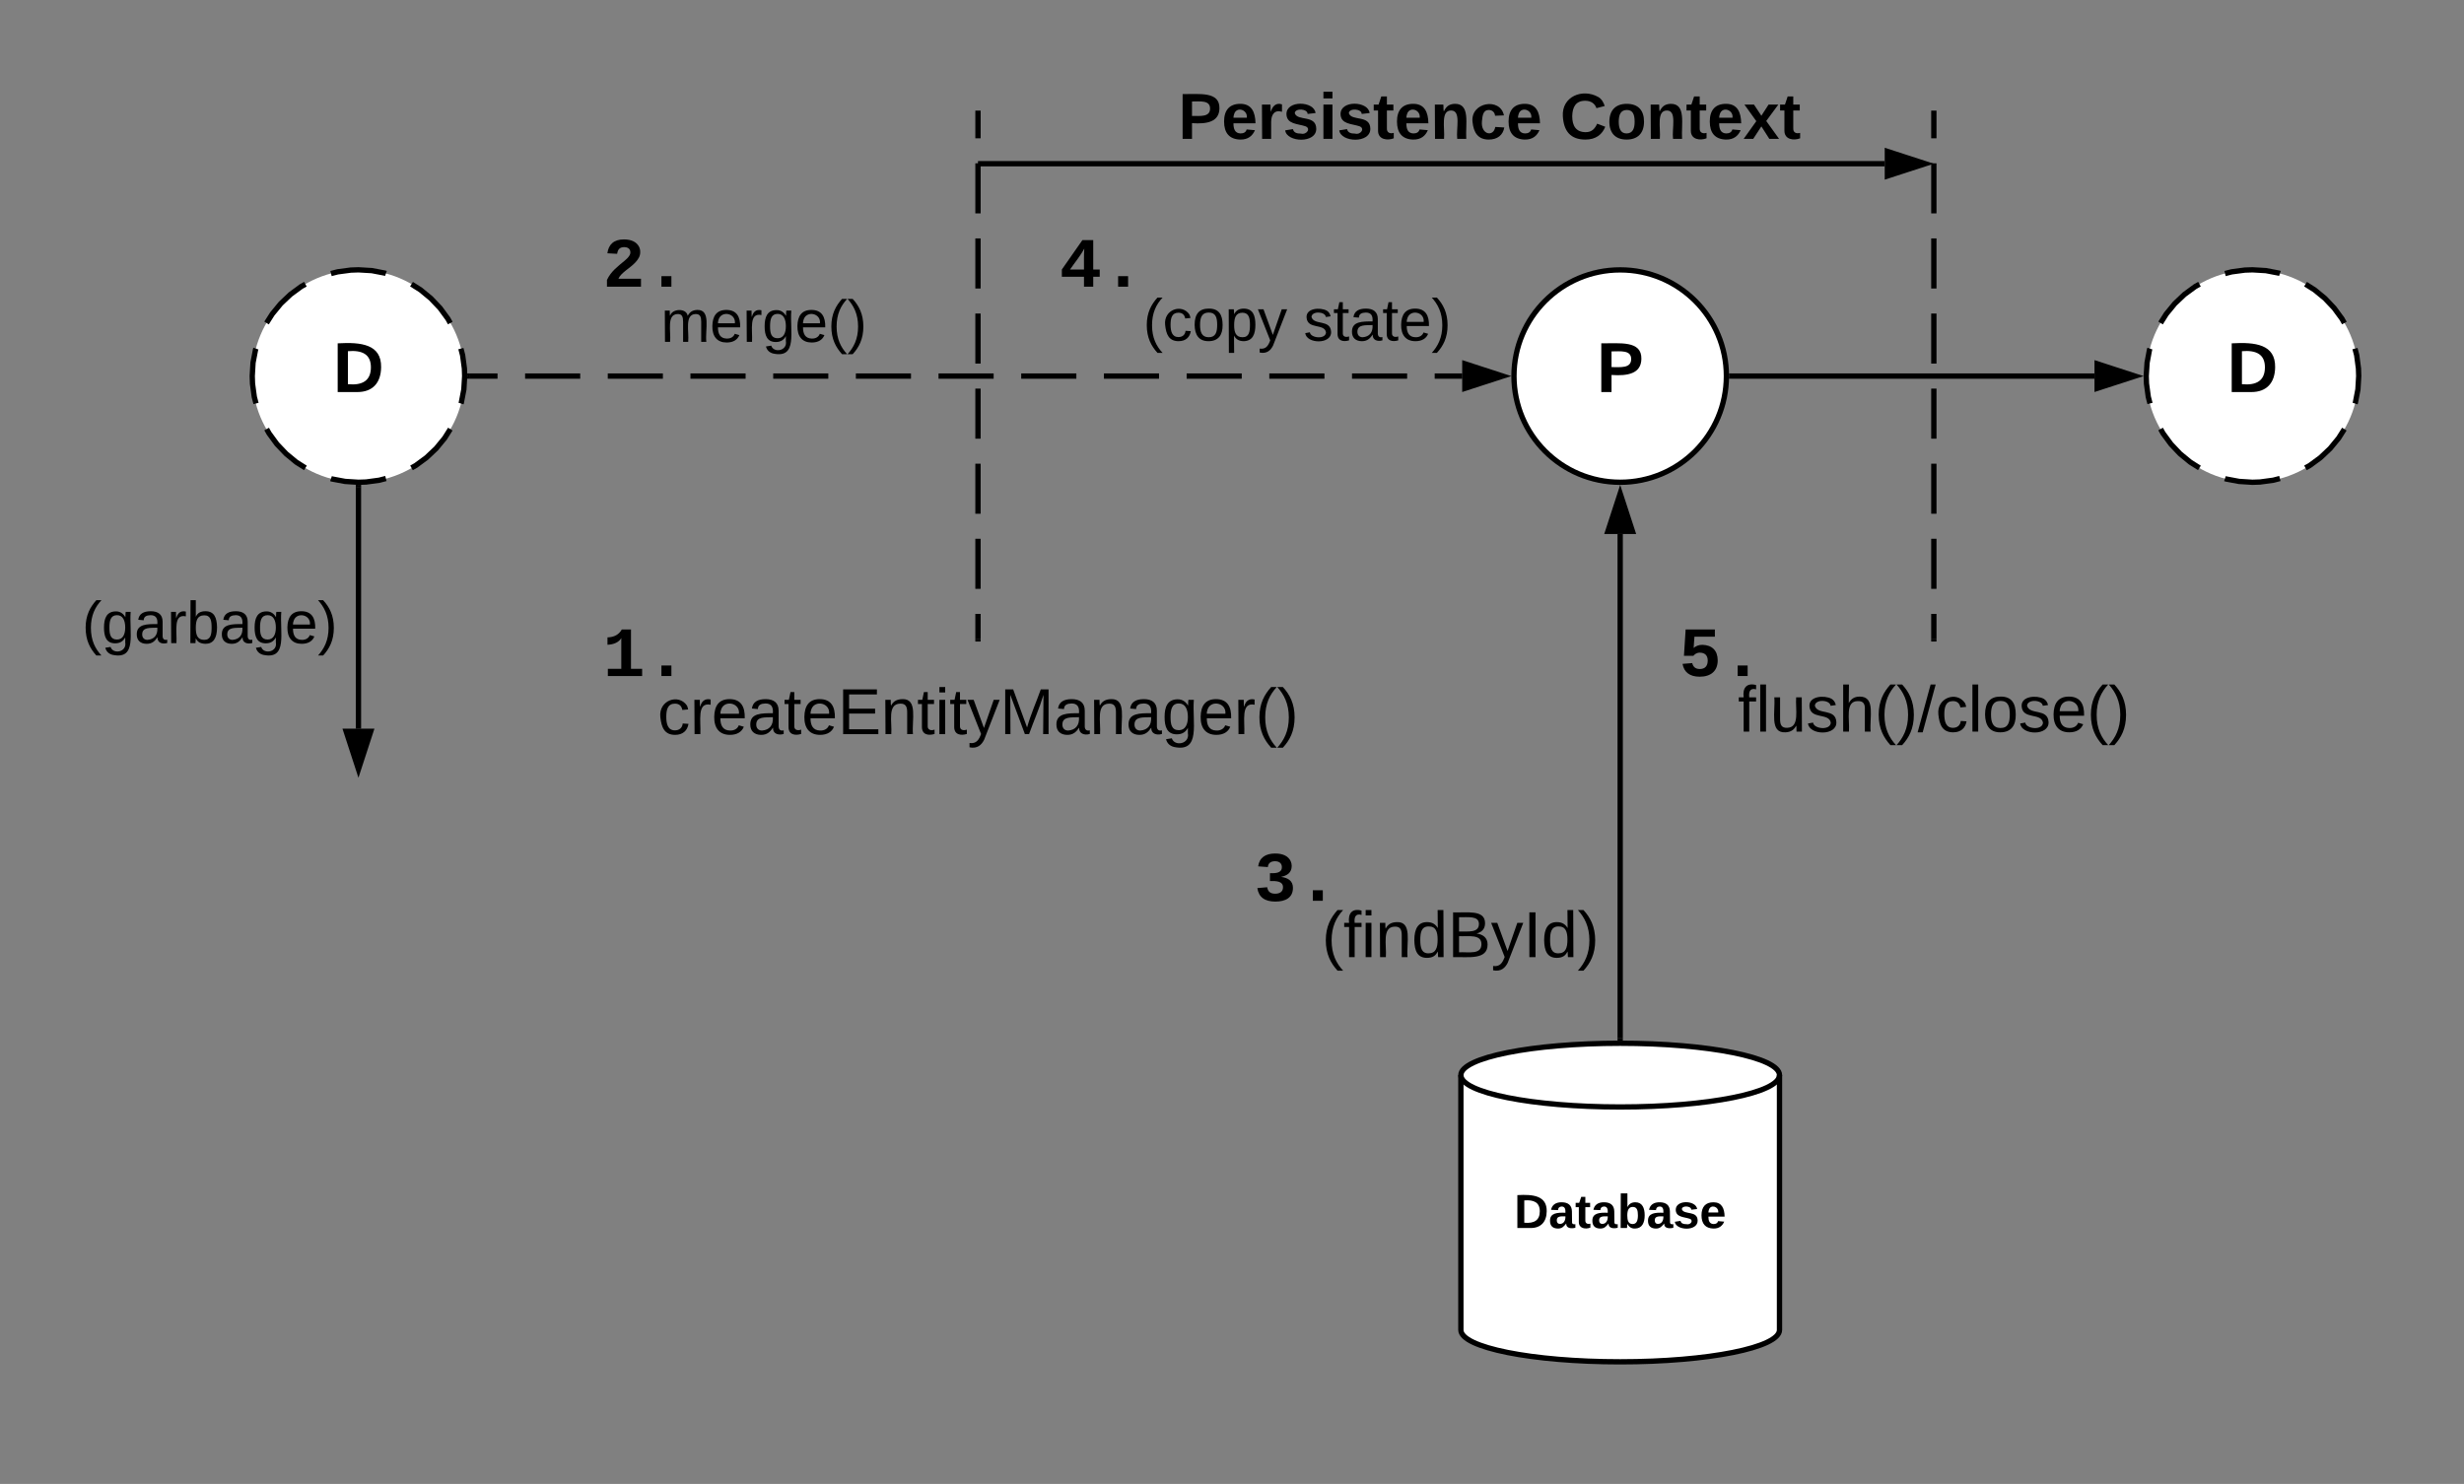 <svg xmlns="http://www.w3.org/2000/svg" xmlns:xlink="http://www.w3.org/1999/xlink" xmlns:lucid="lucid" width="928" height="559"><rect width="100%" height="100%" fill="#808080" stroke="none"/><g transform="translate(-325 -547)" lucid:page-tab-id="0_0"><path d="M975.2 688.67c0 22.1-17.9 40-40 40s-40-17.9-40-40 17.9-40 40-40 40 17.9 40 40z" stroke="#000" stroke-width="2" fill="#fff"/><use xlink:href="#a" transform="matrix(1,0,0,1,900.2,653.667) translate(26.111 41.021)"/><path d="M1213.33 688.67c0 22.1-17.9 40-40 40s-40-17.9-40-40 17.9-40 40-40 40 17.9 40 40z" fill="#fff"/><path d="M1207.94 708.64l-2.15 3.4-3.2 3.9-3.64 3.44-4.04 2.97-1.62.9m-9.63 4l-2.5.65-4.97.67-2.87.1-5.03-.32-4.9-.92-.42-.14m-9.62-4.03l-3.4-2.14-3.9-3.2-3.44-3.64-2.97-4.05-.9-1.62m-4-9.63l-.65-2.5-.67-4.96-.1-2.87.32-5.04.92-4.9.14-.4m4.03-9.64l2.14-3.4 3.2-3.9 3.64-3.45 4.05-2.97 1.62-.9m9.63-4l2.5-.65 4.96-.66 2.87-.1 5.04.3 4.9.94.4.14m9.64 4.02l3.4 2.15 3.9 3.2 3.45 3.64 2.97 4.04.9 1.62m4 9.63l.65 2.5.66 4.97.1 2.87-.3 5.03-.94 4.9-.14.42" stroke="#000" stroke-width="2" fill="none"/><use xlink:href="#b" transform="matrix(1,0,0,1,1138.333,653.667) translate(25.407 41.021)"/><path d="M693.33 589.67v198" fill="none"/><path d="M693.33 589.67v9.43m0 9.42v18.86m0 9.43v18.87m0 9.43v18.85m0 9.43v18.86m0 9.43v18.85m0 9.43v18.86m0 9.44v9.43M693.33 589.7v-1.03" stroke="#000" stroke-width="2" fill="none"/><path d="M694.33 788.67h-2v-1.03h2z"/><path d="M1034.83 608.67h-340.5" stroke="#000" stroke-width="2" fill="none"/><path d="M1050.1 608.67l-14.27 4.63v-9.27z" stroke="#000" stroke-width="2"/><path d="M694.36 608.67h-1.03M977.2 688.67h136.63" stroke="#000" stroke-width="2" fill="none"/><path d="M977.23 689.67h-1.1l.07-1-.03-1h1.06z"/><path d="M1129.1 688.67l-14.27 4.63v-9.27z" stroke="#000" stroke-width="2"/><path d="M1053.33 589.67v198" fill="none"/><path d="M1053.33 589.67v9.43m0 9.42v18.86m0 9.43v18.87m0 9.43v18.85m0 9.43v18.86m0 9.43v18.85m0 9.43v18.86m0 9.44v9.43M1053.33 589.7v-1.03" stroke="#000" stroke-width="2" fill="none"/><path d="M1054.33 788.67h-2v-1.03h2z"/><path d="M573.33 788.67h240v60h-240z" stroke="#000" stroke-opacity="0" stroke-width="2" fill="#fff" fill-opacity="0"/><use xlink:href="#c" transform="matrix(1,0,0,1,578.333,793.667) translate(-5.66 29.889)"/><path d="M760 560h252v68.67H760z" stroke="#000" stroke-opacity="0" stroke-width="2" fill="#fff" fill-opacity="0"/><use xlink:href="#d" transform="matrix(1,0,0,1,765,565) translate(3.769 34.306)"/><use xlink:href="#e" transform="matrix(1,0,0,1,765,565) translate(147.583 34.306)"/><path d="M933.33 788.67h240v60h-240z" stroke="#000" stroke-opacity="0" stroke-width="2" fill="#fff" fill-opacity="0"/><use xlink:href="#f" transform="matrix(1,0,0,1,938.333,793.667) translate(41.191 28.931)"/><path d="M548 775.33h40v20h-40z" stroke="#000" stroke-opacity="0" stroke-width="2" fill="#fff" fill-opacity="0"/><use xlink:href="#g" transform="matrix(1,0,0,1,553,780.333) translate(-1.003 21.328)"/><path d="M548 628.67h40v20h-40z" stroke="#000" stroke-opacity="0" stroke-width="2" fill="#fff" fill-opacity="0"/><use xlink:href="#h" transform="matrix(1,0,0,1,553,633.667) translate(-1.003 21.328)"/><path d="M953.33 775.33h40v20h-40z" stroke="#000" stroke-opacity="0" stroke-width="2" fill="#fff" fill-opacity="0"/><use xlink:href="#i" transform="matrix(1,0,0,1,958.333,780.333) translate(-1.003 21.328)"/><path d="M935.2 748.17V938" stroke="#000" stroke-width="2" fill="none"/><path d="M935.2 732.9l4.64 14.27h-9.28z" stroke="#000" stroke-width="2"/><path d="M936.2 939.04l-1-.04-1 .03v-1.06h2z"/><use xlink:href="#j" transform="matrix(1,0,0,1,822.836,888) translate(0 19.556)"/><path d="M793.33 860h40v20h-40z" stroke="#000" stroke-opacity="0" stroke-width="2" fill="#fff" fill-opacity="0"/><use xlink:href="#k" transform="matrix(1,0,0,1,798.333,865) translate(-1.003 21.328)"/><path d="M500 688.67c0 22.1-17.9 40-40 40s-40-17.9-40-40 17.9-40 40-40 40 17.9 40 40z" fill="#fff"/><path d="M494.6 708.64l-2.14 3.4-3.2 3.9-3.64 3.44-4.04 2.97-1.6.9m-9.65 4l-2.5.65-4.96.67-2.87.1-5.04-.32-4.9-.92-.4-.14m-9.64-4.03l-3.4-2.14-3.88-3.2-3.46-3.64-2.96-4.05-.9-1.62m-4-9.63l-.65-2.5-.67-4.96-.1-2.87.3-5.04.94-4.9.14-.4m4-9.64l2.16-3.4 3.2-3.9 3.64-3.45 4.04-2.97 1.6-.9m9.65-4l2.5-.65 4.96-.66 2.87-.1 5.04.3 4.9.94.4.14m9.64 4.02l3.4 2.15 3.88 3.2 3.46 3.64 2.96 4.04.9 1.62m4 9.63l.65 2.5.67 4.97.1 2.87-.3 5.03-.94 4.9-.14.42" stroke="#000" stroke-width="2" fill="none"/><use xlink:href="#l" transform="matrix(1,0,0,1,425,653.667) translate(25.407 41.021)"/><path d="M502 688.67h373.7" fill="none"/><path d="M502 688.67h10.38m10.38 0h20.76m10.38 0h20.76m10.38 0h20.77m10.4 0h20.75m10.38 0h20.76m10.37 0h20.76m10.38 0h20.77m10.38 0h20.76m10.4 0h20.75m10.38 0h20.77m10.38 0h20.76m10.38 0h10.38" stroke="#000" stroke-width="2" fill="none"/><path d="M502.03 689.67h-1.1l.07-1-.03-1h1.06z"/><path d="M890.96 688.67l-14.26 4.63v-9.27z" stroke="#000" stroke-width="2"/><use xlink:href="#m" transform="matrix(1,0,0,1,573.901,658) translate(0 17.778)"/><path d="M460 730.67v90.83" stroke="#000" stroke-width="2" fill="none"/><path d="M460 729.67l1-.04v1.06h-2v-1.1z"/><path d="M460 836.76l-4.64-14.26h9.28z" stroke="#000" stroke-width="2"/><use xlink:href="#n" transform="matrix(1,0,0,1,355.889,771.5) translate(0 17.778)"/><path d="M740 640h146.67v60H740z" stroke="#000" stroke-opacity="0" stroke-width="2" fill="#fff" fill-opacity="0"/><use xlink:href="#o" transform="matrix(1,0,0,1,745,645) translate(10.537 30.278)"/><use xlink:href="#p" transform="matrix(1,0,0,1,745,645) translate(70.969 30.278)"/><path d="M995.2 1048c0 6.63-26.86 12-60 12s-60-5.37-60-12v-96c0-6.63 26.86-12 60-12s60 5.37 60 12z" stroke="#000" stroke-width="2" fill="#fff"/><path d="M995.2 952c0 6.63-26.86 12-60 12s-60-5.37-60-12" stroke="#000" stroke-width="2" fill="none"/><use xlink:href="#q" transform="matrix(1,0,0,1,885.2,964) translate(10.075 45.6)"/><path d="M720 628.67h40v20h-40z" stroke="#000" stroke-opacity="0" stroke-width="2" fill="#fff" fill-opacity="0"/><g><use xlink:href="#r" transform="matrix(1,0,0,1,725,633.667) translate(-1.003 21.328)"/></g><defs><path d="M24-248c93 1 206-16 204 79-1 75-69 88-152 82V0H24v-248zm52 121c47 0 100 7 100-41 0-47-54-39-100-39v80" id="s"/><use transform="matrix(0.074,0,0,0.074,0,0)" xlink:href="#s" id="a"/><path d="M24-248c120-7 223 5 221 122C244-46 201 0 124 0H24v-248zM76-40c74 7 117-18 117-86 0-67-45-88-117-82v168" id="t"/><use transform="matrix(0.074,0,0,0.074,0,0)" xlink:href="#t" id="b"/><path d="M96-169c-40 0-48 33-48 73s9 75 48 75c24 0 41-14 43-38l32 2c-6 37-31 61-74 61-59 0-76-41-82-99-10-93 101-131 147-64 4 7 5 14 7 22l-32 3c-4-21-16-35-41-35" id="u"/><path d="M114-163C36-179 61-72 57 0H25l-1-190h30c1 12-1 29 2 39 6-27 23-49 58-41v29" id="v"/><path d="M100-194c63 0 86 42 84 106H49c0 40 14 67 53 68 26 1 43-12 49-29l28 8c-11 28-37 45-77 45C44 4 14-33 15-96c1-61 26-98 85-98zm52 81c6-60-76-77-97-28-3 7-6 17-6 28h103" id="w"/><path d="M141-36C126-15 110 5 73 4 37 3 15-17 15-53c-1-64 63-63 125-63 3-35-9-54-41-54-24 1-41 7-42 31l-33-3c5-37 33-52 76-52 45 0 72 20 72 64v82c-1 20 7 32 28 27v20c-31 9-61-2-59-35zM48-53c0 20 12 33 32 33 41-3 63-29 60-74-43 2-92-5-92 41" id="x"/><path d="M59-47c-2 24 18 29 38 22v24C64 9 27 4 27-40v-127H5v-23h24l9-43h21v43h35v23H59v120" id="y"/><path d="M30 0v-248h187v28H63v79h144v27H63v87h162V0H30" id="z"/><path d="M117-194c89-4 53 116 60 194h-32v-121c0-31-8-49-39-48C34-167 62-67 57 0H25l-1-190h30c1 10-1 24 2 32 11-22 29-35 61-36" id="A"/><path d="M24-231v-30h32v30H24zM24 0v-190h32V0H24" id="B"/><path d="M179-190L93 31C79 59 56 82 12 73V49c39 6 53-20 64-50L1-190h34L92-34l54-156h33" id="C"/><path d="M240 0l2-218c-23 76-54 145-80 218h-23L58-218 59 0H30v-248h44l77 211c21-75 51-140 76-211h43V0h-30" id="D"/><path d="M177-190C167-65 218 103 67 71c-23-6-38-20-44-43l32-5c15 47 100 32 89-28v-30C133-14 115 1 83 1 29 1 15-40 15-95c0-56 16-97 71-98 29-1 48 16 59 35 1-10 0-23 2-32h30zM94-22c36 0 50-32 50-73 0-42-14-75-50-75-39 0-46 34-46 75s6 73 46 73" id="E"/><path d="M87 75C49 33 22-17 22-94c0-76 28-126 65-167h31c-38 41-64 92-64 168S80 34 118 75H87" id="F"/><path d="M33-261c38 41 65 92 65 168S71 34 33 75H2C39 34 66-17 66-93S39-220 2-261h31" id="G"/><g id="c"><use transform="matrix(0.068,0,0,0.068,0,0)" xlink:href="#u"/><use transform="matrix(0.068,0,0,0.068,12.222,0)" xlink:href="#v"/><use transform="matrix(0.068,0,0,0.068,20.302,0)" xlink:href="#w"/><use transform="matrix(0.068,0,0,0.068,33.883,0)" xlink:href="#x"/><use transform="matrix(0.068,0,0,0.068,47.463,0)" xlink:href="#y"/><use transform="matrix(0.068,0,0,0.068,54.253,0)" xlink:href="#w"/><use transform="matrix(0.068,0,0,0.068,67.833,0)" xlink:href="#z"/><use transform="matrix(0.068,0,0,0.068,84.13,0)" xlink:href="#A"/><use transform="matrix(0.068,0,0,0.068,97.71,0)" xlink:href="#y"/><use transform="matrix(0.068,0,0,0.068,104.5,0)" xlink:href="#B"/><use transform="matrix(0.068,0,0,0.068,109.864,0)" xlink:href="#y"/><use transform="matrix(0.068,0,0,0.068,116.654,0)" xlink:href="#C"/><use transform="matrix(0.068,0,0,0.068,128.877,0)" xlink:href="#D"/><use transform="matrix(0.068,0,0,0.068,149.179,0)" xlink:href="#x"/><use transform="matrix(0.068,0,0,0.068,162.759,0)" xlink:href="#A"/><use transform="matrix(0.068,0,0,0.068,176.34,0)" xlink:href="#x"/><use transform="matrix(0.068,0,0,0.068,189.92,0)" xlink:href="#E"/><use transform="matrix(0.068,0,0,0.068,203.5,0)" xlink:href="#w"/><use transform="matrix(0.068,0,0,0.068,217.08,0)" xlink:href="#v"/><use transform="matrix(0.068,0,0,0.068,225.16,0)" xlink:href="#F"/><use transform="matrix(0.068,0,0,0.068,233.241,0)" xlink:href="#G"/></g><path d="M185-48c-13 30-37 53-82 52C43 2 14-33 14-96s30-98 90-98c62 0 83 45 84 108H66c0 31 8 55 39 56 18 0 30-7 34-22zm-45-69c5-46-57-63-70-21-2 6-4 13-4 21h74" id="H"/><path d="M135-150c-39-12-60 13-60 57V0H25l-1-190h47c2 13-1 29 3 40 6-28 27-53 61-41v41" id="I"/><path d="M137-138c1-29-70-34-71-4 15 46 118 7 119 86 1 83-164 76-172 9l43-7c4 19 20 25 44 25 33 8 57-30 24-41C81-84 22-81 20-136c-2-80 154-74 161-7" id="J"/><path d="M25-224v-37h50v37H25zM25 0v-190h50V0H25" id="K"/><path d="M115-3C79 11 28 4 28-45v-112H4v-33h27l15-45h31v45h36v33H77v99c-1 23 16 31 38 25v30" id="L"/><path d="M135-194c87-1 58 113 63 194h-50c-7-57 23-157-34-157-59 0-34 97-39 157H25l-1-190h47c2 12-1 28 3 38 12-26 28-41 61-42" id="M"/><path d="M190-63c-7 42-38 67-86 67-59 0-84-38-90-98-12-110 154-137 174-36l-49 2c-2-19-15-32-35-32-30 0-35 28-38 64-6 74 65 87 74 30" id="N"/><g id="d"><use transform="matrix(0.068,0,0,0.068,0,0)" xlink:href="#s"/><use transform="matrix(0.068,0,0,0.068,16.296,0)" xlink:href="#H"/><use transform="matrix(0.068,0,0,0.068,29.877,0)" xlink:href="#I"/><use transform="matrix(0.068,0,0,0.068,39.383,0)" xlink:href="#J"/><use transform="matrix(0.068,0,0,0.068,52.963,0)" xlink:href="#K"/><use transform="matrix(0.068,0,0,0.068,59.753,0)" xlink:href="#J"/><use transform="matrix(0.068,0,0,0.068,73.333,0)" xlink:href="#L"/><use transform="matrix(0.068,0,0,0.068,81.414,0)" xlink:href="#H"/><use transform="matrix(0.068,0,0,0.068,94.994,0)" xlink:href="#M"/><use transform="matrix(0.068,0,0,0.068,109.864,0)" xlink:href="#N"/><use transform="matrix(0.068,0,0,0.068,123.444,0)" xlink:href="#H"/></g><path d="M67-125c0 53 21 87 73 88 37 1 54-22 65-47l45 17C233-25 199 4 140 4 58 4 20-42 15-125 8-235 124-281 211-232c18 10 29 29 36 50l-46 12c-8-25-30-41-62-41-52 0-71 34-72 86" id="O"/><path d="M110-194c64 0 96 36 96 99 0 64-35 99-97 99-61 0-95-36-95-99 0-62 34-99 96-99zm-1 164c35 0 45-28 45-65 0-40-10-65-43-65-34 0-45 26-45 65 0 36 10 65 43 65" id="P"/><path d="M144 0l-44-69L55 0H2l70-98-66-92h53l41 62 40-62h54l-67 91 71 99h-54" id="Q"/><g id="e"><use transform="matrix(0.068,0,0,0.068,0,0)" xlink:href="#O"/><use transform="matrix(0.068,0,0,0.068,17.586,0)" xlink:href="#P"/><use transform="matrix(0.068,0,0,0.068,32.457,0)" xlink:href="#M"/><use transform="matrix(0.068,0,0,0.068,47.327,0)" xlink:href="#L"/><use transform="matrix(0.068,0,0,0.068,55.407,0)" xlink:href="#H"/><use transform="matrix(0.068,0,0,0.068,68.988,0)" xlink:href="#Q"/><use transform="matrix(0.068,0,0,0.068,82.568,0)" xlink:href="#L"/></g><path d="M101-234c-31-9-42 10-38 44h38v23H63V0H32v-167H5v-23h27c-7-52 17-82 69-68v24" id="R"/><path d="M24 0v-261h32V0H24" id="S"/><path d="M84 4C-5 8 30-112 23-190h32v120c0 31 7 50 39 49 72-2 45-101 50-169h31l1 190h-30c-1-10 1-25-2-33-11 22-28 36-60 37" id="T"/><path d="M135-143c-3-34-86-38-87 0 15 53 115 12 119 90S17 21 10-45l28-5c4 36 97 45 98 0-10-56-113-15-118-90-4-57 82-63 122-42 12 7 21 19 24 35" id="U"/><path d="M106-169C34-169 62-67 57 0H25v-261h32l-1 103c12-21 28-36 61-36 89 0 53 116 60 194h-32v-121c2-32-8-49-39-48" id="V"/><path d="M0 4l72-265h28L28 4H0" id="W"/><path d="M100-194c62-1 85 37 85 99 1 63-27 99-86 99S16-35 15-95c0-66 28-99 85-99zM99-20c44 1 53-31 53-75 0-43-8-75-51-75s-53 32-53 75 10 74 51 75" id="X"/><g id="f"><use transform="matrix(0.068,0,0,0.068,0,0)" xlink:href="#R"/><use transform="matrix(0.068,0,0,0.068,6.79,0)" xlink:href="#S"/><use transform="matrix(0.068,0,0,0.068,12.154,0)" xlink:href="#T"/><use transform="matrix(0.068,0,0,0.068,25.735,0)" xlink:href="#U"/><use transform="matrix(0.068,0,0,0.068,37.957,0)" xlink:href="#V"/><use transform="matrix(0.068,0,0,0.068,51.537,0)" xlink:href="#F"/><use transform="matrix(0.068,0,0,0.068,59.617,0)" xlink:href="#G"/><use transform="matrix(0.068,0,0,0.068,67.698,0)" xlink:href="#W"/><use transform="matrix(0.068,0,0,0.068,74.488,0)" xlink:href="#u"/><use transform="matrix(0.068,0,0,0.068,86.71,0)" xlink:href="#S"/><use transform="matrix(0.068,0,0,0.068,92.074,0)" xlink:href="#X"/><use transform="matrix(0.068,0,0,0.068,105.654,0)" xlink:href="#U"/><use transform="matrix(0.068,0,0,0.068,117.877,0)" xlink:href="#w"/><use transform="matrix(0.068,0,0,0.068,131.457,0)" xlink:href="#F"/><use transform="matrix(0.068,0,0,0.068,139.537,0)" xlink:href="#G"/></g><path d="M138-1120c207-4 339-93 415-229h266v1140h323V0H149v-209h389v-891c-70 121-216 187-400 194v-214" id="Y"/><path d="M470 0v-305h289V0H470" id="Z"/><g id="g"><use transform="matrix(0.013,0,0,0.013,0,0)" xlink:href="#Y"/><use transform="matrix(0.013,0,0,0.013,16.003,0)" xlink:href="#Z"/></g><path d="M135-968c34-256 187-402 480-402 217 0 371 75 441 220 45 93 40 219-8 308-114 212-348 323-508 488-38 39-66 80-85 123h654V0H123v-195c112-245 321-399 515-560 57-48 107-96 142-157 14-26 22-53 22-80-1-104-73-156-185-154-131 2-181 74-199 194" id="aa"/><g id="h"><use transform="matrix(0.013,0,0,0.013,0,0)" xlink:href="#aa"/><use transform="matrix(0.013,0,0,0.013,16.003,0)" xlink:href="#Z"/></g><path d="M426-814c58-49 145-93 255-90 282 8 442 169 442 450 0 312-203 474-522 474-288 0-453-130-497-372l281-23c24 104 89 172 219 172 153 0 230-91 230-245 0-144-78-226-224-229-94-2-148 42-191 91H145l49-763h847v209H449" id="ab"/><g id="i"><use transform="matrix(0.013,0,0,0.013,0,0)" xlink:href="#ab"/><use transform="matrix(0.013,0,0,0.013,16.003,0)" xlink:href="#Z"/></g><path d="M85-194c31 0 48 13 60 33l-1-100h32l1 261h-30c-2-10 0-23-3-31C134-8 116 4 85 4 32 4 16-35 15-94c0-66 23-100 70-100zm9 24c-40 0-46 34-46 75 0 40 6 74 45 74 42 0 51-32 51-76 0-42-9-74-50-73" id="ac"/><path d="M160-131c35 5 61 23 61 61C221 17 115-2 30 0v-248c76 3 177-17 177 60 0 33-19 50-47 57zm-97-11c50-1 110 9 110-42 0-47-63-36-110-37v79zm0 115c55-2 124 14 124-45 0-56-70-42-124-44v89" id="ad"/><path d="M33 0v-248h34V0H33" id="ae"/><g id="j"><use transform="matrix(0.068,0,0,0.068,0,0)" xlink:href="#F"/><use transform="matrix(0.068,0,0,0.068,8.08,0)" xlink:href="#R"/><use transform="matrix(0.068,0,0,0.068,14.87,0)" xlink:href="#B"/><use transform="matrix(0.068,0,0,0.068,20.235,0)" xlink:href="#A"/><use transform="matrix(0.068,0,0,0.068,33.815,0)" xlink:href="#ac"/><use transform="matrix(0.068,0,0,0.068,47.395,0)" xlink:href="#ad"/><use transform="matrix(0.068,0,0,0.068,63.691,0)" xlink:href="#C"/><use transform="matrix(0.068,0,0,0.068,75.914,0)" xlink:href="#ae"/><use transform="matrix(0.068,0,0,0.068,82.704,0)" xlink:href="#ac"/><use transform="matrix(0.068,0,0,0.068,96.284,0)" xlink:href="#G"/></g><path d="M788-691c191 26 337 112 337 315 0 286-214 399-510 399-306 0-483-128-522-391l286-25c18 124 91 190 235 188 132-2 223-58 223-188 0-176-191-182-378-179v-227c176 5 345-9 345-176 0-115-82-171-200-171s-198 55-206 169l-281-20c34-252 213-373 492-373 224 0 381 74 451 224 20 43 29 89 29 136 0 195-130 279-301 315v4" id="af"/><g id="k"><use transform="matrix(0.013,0,0,0.013,0,0)" xlink:href="#af"/><use transform="matrix(0.013,0,0,0.013,16.003,0)" xlink:href="#Z"/></g><use transform="matrix(0.074,0,0,0.074,0,0)" xlink:href="#t" id="l"/><path d="M210-169c-67 3-38 105-44 169h-31v-121c0-29-5-50-35-48C34-165 62-65 56 0H25l-1-190h30c1 10-1 24 2 32 10-44 99-50 107 0 11-21 27-35 58-36 85-2 47 119 55 194h-31v-121c0-29-5-49-35-48" id="ag"/><g id="m"><use transform="matrix(0.062,0,0,0.062,0,0)" xlink:href="#ag"/><use transform="matrix(0.062,0,0,0.062,18.457,0)" xlink:href="#w"/><use transform="matrix(0.062,0,0,0.062,30.802,0)" xlink:href="#v"/><use transform="matrix(0.062,0,0,0.062,38.148,0)" xlink:href="#E"/><use transform="matrix(0.062,0,0,0.062,50.494,0)" xlink:href="#w"/><use transform="matrix(0.062,0,0,0.062,62.84,0)" xlink:href="#F"/><use transform="matrix(0.062,0,0,0.062,70.185,0)" xlink:href="#G"/></g><path d="M115-194c53 0 69 39 70 98 0 66-23 100-70 100C84 3 66-7 56-30L54 0H23l1-261h32v101c10-23 28-34 59-34zm-8 174c40 0 45-34 45-75 0-40-5-75-45-74-42 0-51 32-51 76 0 43 10 73 51 73" id="ah"/><g id="n"><use transform="matrix(0.062,0,0,0.062,0,0)" xlink:href="#F"/><use transform="matrix(0.062,0,0,0.062,7.346,0)" xlink:href="#E"/><use transform="matrix(0.062,0,0,0.062,19.691,0)" xlink:href="#x"/><use transform="matrix(0.062,0,0,0.062,32.037,0)" xlink:href="#v"/><use transform="matrix(0.062,0,0,0.062,39.383,0)" xlink:href="#ah"/><use transform="matrix(0.062,0,0,0.062,51.728,0)" xlink:href="#x"/><use transform="matrix(0.062,0,0,0.062,64.074,0)" xlink:href="#E"/><use transform="matrix(0.062,0,0,0.062,76.42,0)" xlink:href="#w"/><use transform="matrix(0.062,0,0,0.062,88.765,0)" xlink:href="#G"/></g><path d="M115-194c55 1 70 41 70 98S169 2 115 4C84 4 66-9 55-30l1 105H24l-1-265h31l2 30c10-21 28-34 59-34zm-8 174c40 0 45-34 45-75s-6-73-45-74c-42 0-51 32-51 76 0 43 10 73 51 73" id="ai"/><g id="o"><use transform="matrix(0.062,0,0,0.062,0,0)" xlink:href="#F"/><use transform="matrix(0.062,0,0,0.062,7.346,0)" xlink:href="#u"/><use transform="matrix(0.062,0,0,0.062,18.457,0)" xlink:href="#X"/><use transform="matrix(0.062,0,0,0.062,30.802,0)" xlink:href="#ai"/><use transform="matrix(0.062,0,0,0.062,43.148,0)" xlink:href="#C"/></g><g id="p"><use transform="matrix(0.062,0,0,0.062,0,0)" xlink:href="#U"/><use transform="matrix(0.062,0,0,0.062,11.111,0)" xlink:href="#y"/><use transform="matrix(0.062,0,0,0.062,17.284,0)" xlink:href="#x"/><use transform="matrix(0.062,0,0,0.062,29.63,0)" xlink:href="#y"/><use transform="matrix(0.062,0,0,0.062,35.802,0)" xlink:href="#w"/><use transform="matrix(0.062,0,0,0.062,48.148,0)" xlink:href="#G"/></g><path d="M133-34C117-15 103 5 69 4 32 3 11-16 11-54c-1-60 55-63 116-61 1-26-3-47-28-47-18 1-26 9-28 27l-52-2c7-38 36-58 82-57s74 22 75 68l1 82c-1 14 12 18 25 15v27c-30 8-71 5-69-32zm-48 3c29 0 43-24 42-57-32 0-66-3-65 30 0 17 8 27 23 27" id="aj"/><path d="M135-194c52 0 70 43 70 98 0 56-19 99-73 100-30 1-46-15-58-35L72 0H24l1-261h50v104c11-23 29-37 60-37zM114-30c31 0 40-27 40-66 0-37-7-63-39-63s-41 28-41 65c0 36 8 64 40 64" id="ak"/><g id="q"><use transform="matrix(0.05,0,0,0.05,0,0)" xlink:href="#t"/><use transform="matrix(0.05,0,0,0.05,12.95,0)" xlink:href="#aj"/><use transform="matrix(0.05,0,0,0.05,22.95,0)" xlink:href="#L"/><use transform="matrix(0.05,0,0,0.05,28.9,0)" xlink:href="#aj"/><use transform="matrix(0.05,0,0,0.05,38.9,0)" xlink:href="#ak"/><use transform="matrix(0.05,0,0,0.05,49.85,0)" xlink:href="#aj"/><use transform="matrix(0.05,0,0,0.05,59.85,0)" xlink:href="#J"/><use transform="matrix(0.05,0,0,0.05,69.85,0)" xlink:href="#H"/></g><path d="M980-287V0H712v-287H71v-211l595-851h314v853h188v209H980zM712-496c2-204-7-417 9-609-118 224-277 405-414 609h405" id="al"/><g id="r"><use transform="matrix(0.013,0,0,0.013,0,0)" xlink:href="#al"/><use transform="matrix(0.013,0,0,0.013,16.003,0)" xlink:href="#Z"/></g></defs></g></svg>